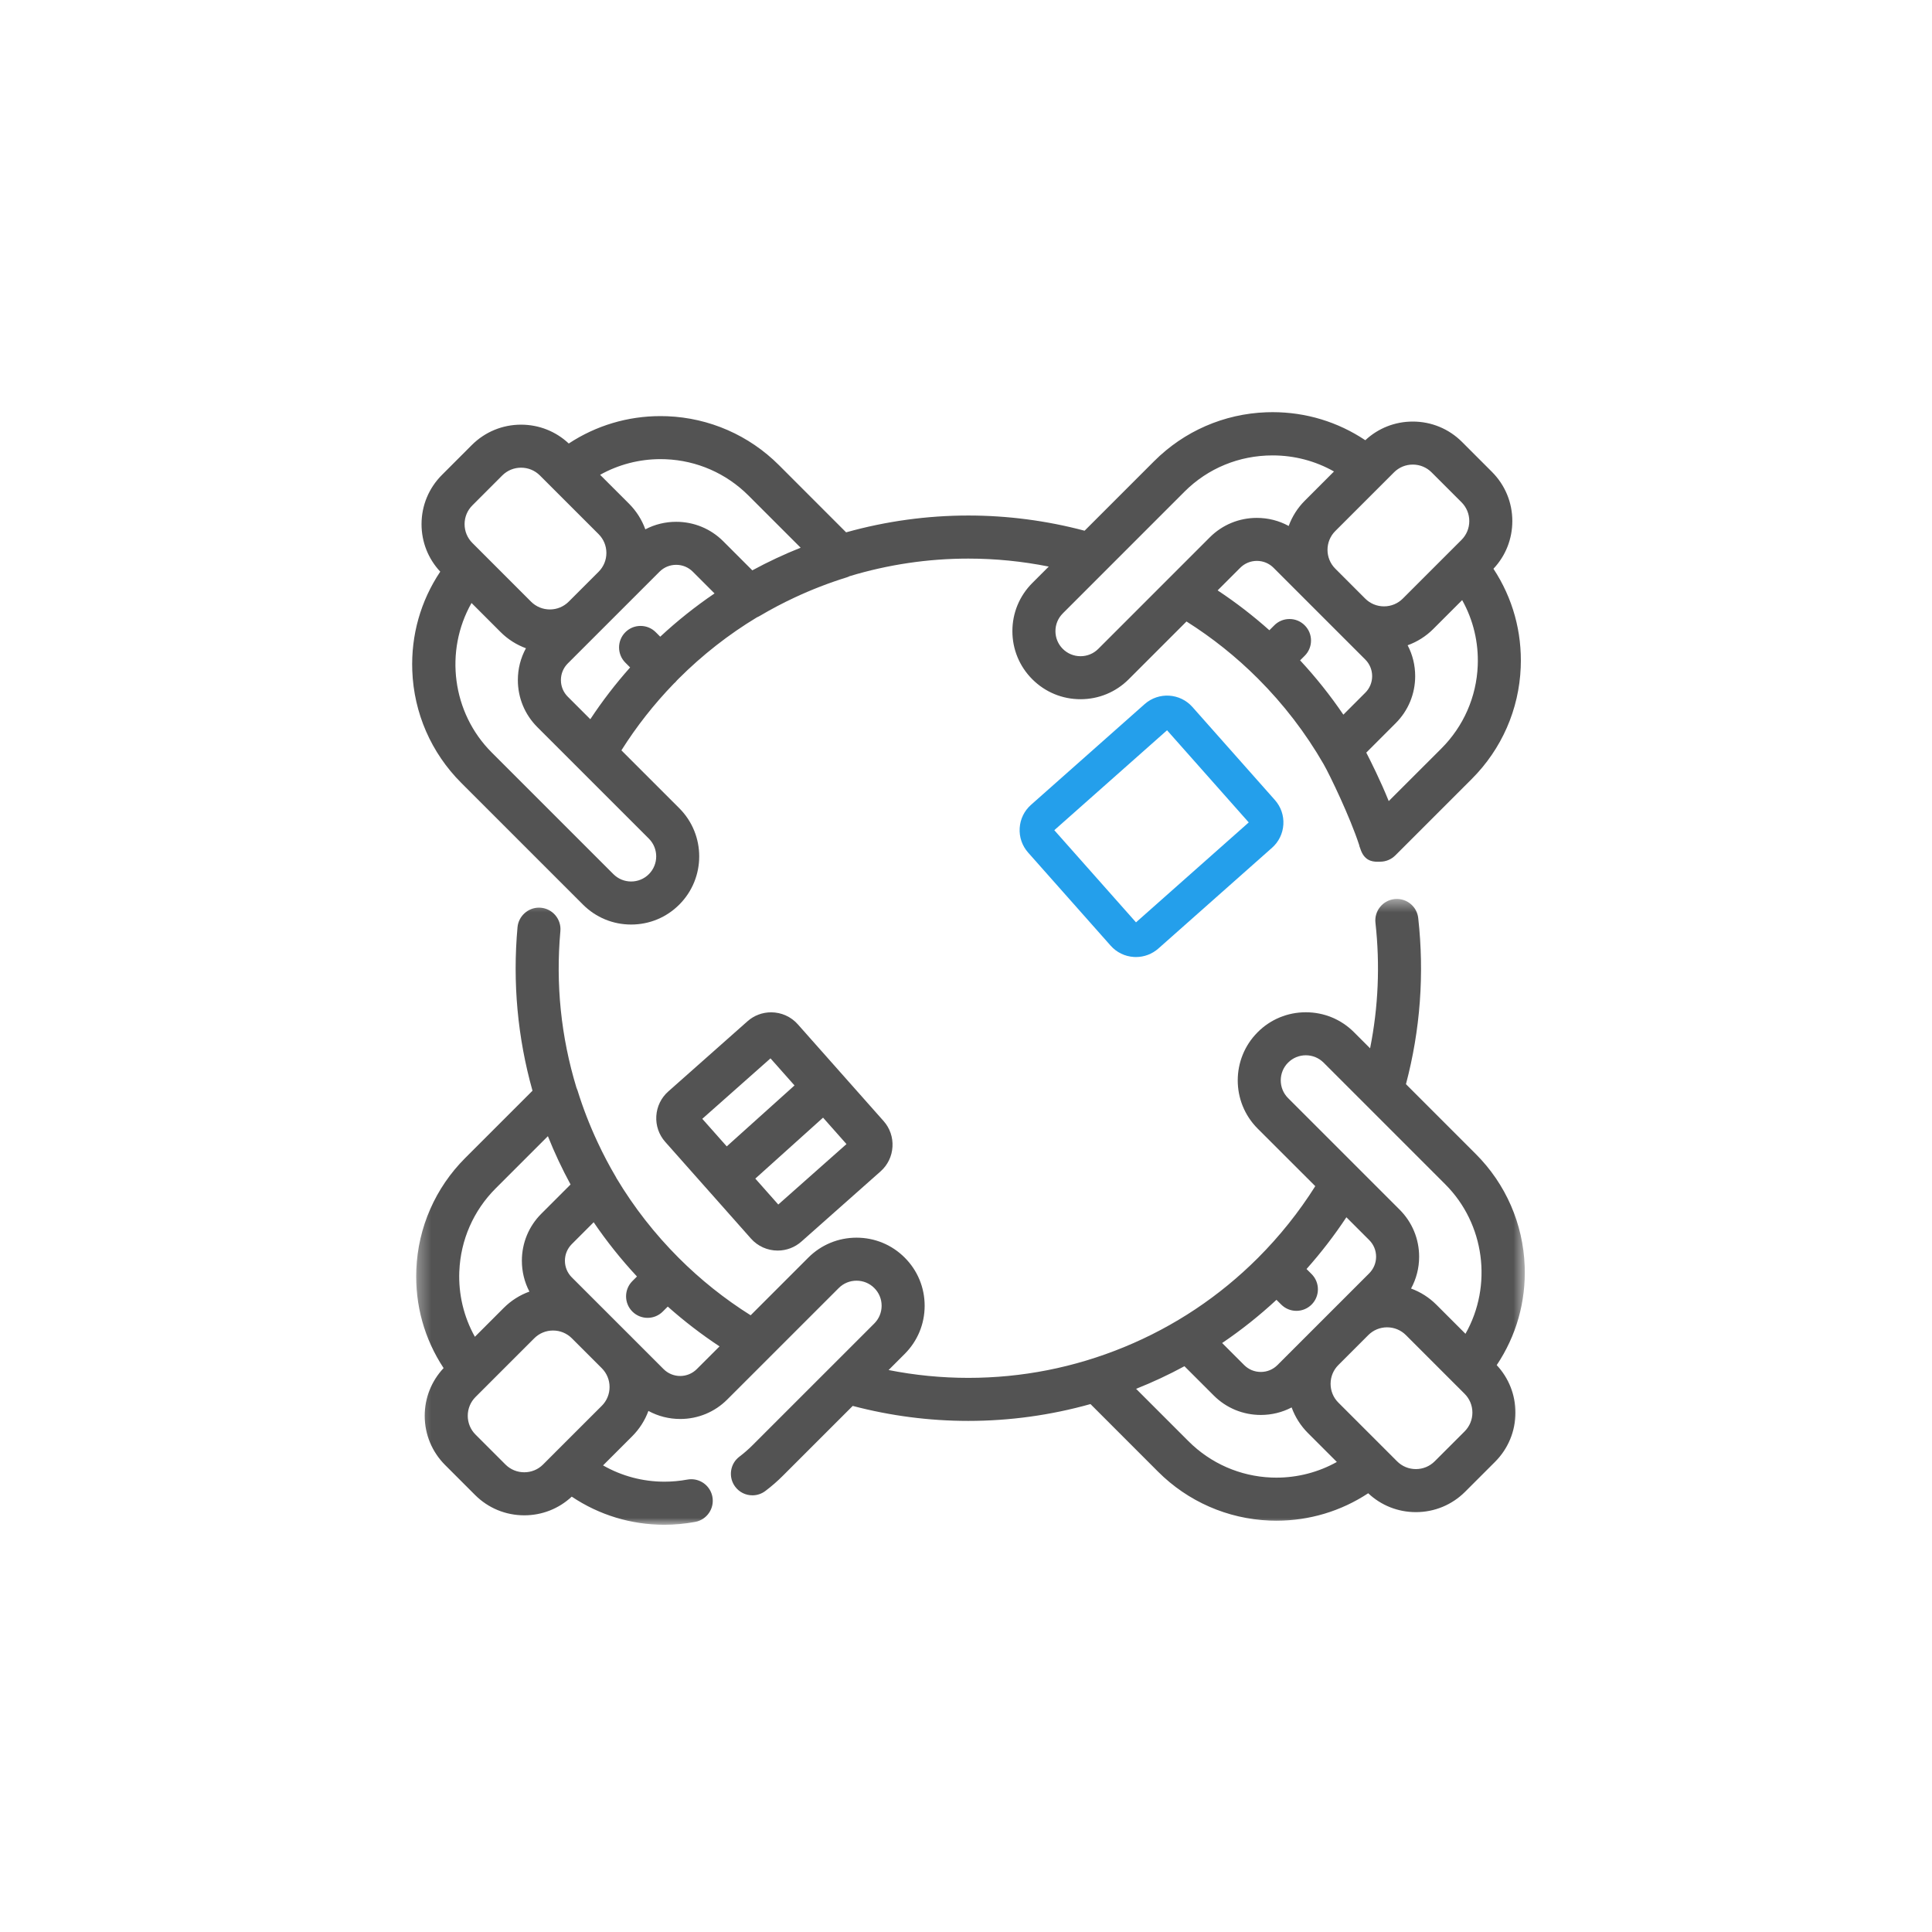 <svg xmlns="http://www.w3.org/2000/svg" xmlns:xlink="http://www.w3.org/1999/xlink" width="150" height="150" viewBox="0 0 150 150">
    <defs>
        <path id="prefix__a" d="M0.312 0.449L86.385 0.449 86.385 49.036 0.312 49.036z"/>
    </defs>
    <g fill="none" fill-rule="evenodd">
        <path d="M0 0H150V150H0z"/>
        <g>
            <g transform="translate(32 32) translate(0 37.344)">
                <mask id="prefix__b" fill="#fff">
                    <use xlink:href="#prefix__a"/>
                </mask>
                <path fill="#535353" d="M81.779 34.212l-2.263-2.263c-.557-.557-1.228-.983-1.963-1.252.412-.754.628-1.598.628-2.47 0-1.38-.538-2.679-1.514-3.655l-8.66-8.659c-.76-.759-.759-1.995 0-2.756.367-.366.856-.569 1.378-.569.52 0 1.01.203 1.378.57l9.453 9.454c3.063 3.063 3.683 7.862 1.563 11.6m-.067 7.578l-2.324 2.323c-.39.389-.907.603-1.46.603-.551 0-1.07-.214-1.458-.603l-4.56-4.559c-.39-.389-.603-.908-.603-1.459 0-.55.213-1.067.601-1.456l2.33-2.33c.389-.387.905-.6 1.456-.6.552 0 1.07.214 1.459.602l3.543 3.544.088.088.033.034.122.121.773.772c.39.39.605.908.605 1.46 0 .55-.215 1.069-.605 1.46m-14.615 3.59c-.13 0-.26-.002-.388-.008-2.429-.097-4.715-1.098-6.436-2.82l-4.067-4.068c.646-.256 1.285-.532 1.906-.823.614-.286 1.235-.6 1.848-.932l2.275 2.274c.974.975 2.273 1.51 3.654 1.51.842 0 1.66-.2 2.394-.584.268.743.7 1.423 1.265 1.989l2.245 2.245c-1.43.797-3.043 1.217-4.696 1.217m.008-13.806l.366.366c.317.316.736.49 1.182.49.446 0 .866-.175 1.182-.49.65-.652.65-1.712-.001-2.363l-.395-.395c1.127-1.265 2.165-2.614 3.094-4.018l1.771 1.77c.346.345.536.803.536 1.292 0 .487-.191.946-.536 1.291l-2.418 2.419-.014.013-2.303 2.303-.009.006-.024.027-2.355 2.355c-.344.344-.803.534-1.291.534-.49 0-.948-.19-1.293-.534l-1.71-1.712c1.489-1.007 2.904-2.134 4.218-3.354M20.81 37.487c-.488 0-.946-.19-1.291-.535l-2.376-2.376-.056-.057-1.083-1.081-1.24-1.241-.01-.01-.006-.005-2.353-2.352c-.345-.345-.535-.803-.535-1.291 0-.488.19-.946.535-1.291l1.697-1.697c1.01 1.484 2.138 2.898 3.362 4.212l-.358.358c-.651.651-.651 1.711 0 2.363.316.315.736.49 1.182.49.446 0 .866-.175 1.181-.49l.386-.385c1.262 1.123 2.611 2.16 4.02 3.09L22.1 36.952c-.346.344-.804.535-1.292.535m-6.086 2.315l-3.643 3.64-.001.003-.121.12-.794.795c-.39.39-.907.603-1.46.603-.552 0-1.07-.214-1.46-.603l-2.323-2.323c-.39-.39-.604-.909-.604-1.46 0-.551.214-1.07.604-1.46l.893-.892.019-.02L9.48 34.56c.39-.39.908-.603 1.46-.603.547 0 1.063.212 1.453.598l2.218 2.217.112.112c.389.39.604.908.604 1.459s-.215 1.07-.604 1.46M3.662 29.36c.098-2.43 1.099-4.715 2.82-6.436l4.056-4.055c.512 1.283 1.102 2.54 1.76 3.75l-2.266 2.266c-.976.974-1.514 2.272-1.514 3.654 0 .844.2 1.662.586 2.396-.744.267-1.423.698-1.986 1.26L4.87 34.444c-.864-1.546-1.281-3.293-1.21-5.083m82.716-.398c-.12-3.29-1.468-6.384-3.798-8.712l-5.42-5.421c1.115-4.212 1.436-8.548.953-12.895-.094-.847-.808-1.485-1.66-1.485-.061 0-.123.002-.184.01-.916.101-1.579.928-1.477 1.844.363 3.267.223 6.54-.416 9.742l-1.25-1.25c-.998-.999-2.326-1.548-3.74-1.548-1.416 0-2.746.55-3.741 1.55-2.061 2.062-2.06 5.418 0 7.48l4.475 4.471c-1.265 2.007-2.76 3.878-4.448 5.568-2.99 2.99-6.49 5.322-10.396 6.927-3.857 1.585-7.927 2.389-12.096 2.389-2.073 0-4.151-.204-6.188-.608l1.25-1.25c1-1 1.55-2.328 1.55-3.74 0-1.415-.551-2.744-1.55-3.74-.997-.998-2.325-1.547-3.74-1.547-1.414 0-2.742.55-3.74 1.546l-4.48 4.48c-2.022-1.27-3.899-2.768-5.586-4.457-1.857-1.857-3.48-3.934-4.82-6.173l-.002-.002c-.01-.025-.027-.062-.053-.103-.52-.88-.998-1.79-1.418-2.694-.612-1.304-1.139-2.662-1.564-4.036-.022-.067-.048-.135-.082-.208-1.2-3.946-1.619-8.035-1.247-12.154.084-.917-.595-1.732-1.513-1.815-.05-.005-.102-.007-.153-.007-.855 0-1.585.668-1.662 1.52-.388 4.293.002 8.561 1.163 12.694L4.12 20.561C1.803 22.877.455 25.954.323 29.224c-.11 2.742.622 5.38 2.118 7.65C1.495 37.883.975 39.19.975 40.578c0 1.443.562 2.8 1.584 3.823l2.323 2.323c1.02 1.02 2.377 1.581 3.823 1.581 1.381 0 2.682-.513 3.685-1.45 2.135 1.43 4.613 2.183 7.187 2.183.799 0 1.604-.075 2.395-.221.439-.082.82-.328 1.073-.696.253-.368.347-.812.266-1.251-.146-.792-.838-1.367-1.643-1.367-.1 0-.203.01-.303.028-.587.108-1.185.163-1.778.163-1.678 0-3.315-.435-4.766-1.265l2.265-2.264c.559-.56.988-1.23 1.256-1.964.753.41 1.597.625 2.47.625 1.38 0 2.678-.537 3.651-1.511l3.247-3.245.007-.008 5.405-5.404c.367-.367.857-.569 1.379-.569s1.011.202 1.378.57c.368.366.57.854.57 1.376 0 .52-.203 1.009-.57 1.377l-3.336 3.336c-.01.008-.016.015-.023.022l-6.096 6.095c-.318.318-.66.616-1.015.885-.356.268-.586.66-.647 1.102-.06.442.053.882.323 1.238.318.421.804.663 1.333.663.367 0 .715-.117 1.007-.339.479-.361.937-.76 1.362-1.186l5.419-5.417c2.932.773 5.95 1.164 8.973 1.164 3.202 0 6.392-.439 9.486-1.307l5.246 5.249c2.317 2.317 5.395 3.664 8.665 3.796.17.006.347.01.526.01 2.552 0 5.007-.735 7.125-2.13 1.005.946 2.312 1.465 3.702 1.465 1.445 0 2.802-.562 3.822-1.58l2.324-2.324c1.021-1.022 1.583-2.38 1.583-3.823 0-1.38-.515-2.682-1.453-3.687 1.522-2.275 2.272-4.923 2.172-7.681" mask="url(#prefix__b)"/>
            </g>
            <path fill="#535353" d="M4.608 14.815l2.262 2.262c.557.557 1.228.984 1.964 1.253-.413.753-.628 1.598-.628 2.47 0 1.381.538 2.678 1.514 3.655l8.659 8.658c.759.76.758 1.996-.001 2.756-.367.367-.856.57-1.378.57-.52 0-1.008-.203-1.376-.57l-9.455-9.455c-3.062-3.062-3.683-7.86-1.56-11.599zm.066-7.577l2.323-2.325c.39-.388.908-.602 1.46-.602.552 0 1.07.214 1.46.603l.908.908.012.012.003.002c0 .002.002.003.004.005l3.632 3.631c.39.39.604.909.604 1.46 0 .551-.215 1.07-.604 1.46l-2.324 2.323c-.39.388-.907.603-1.46.603-.551 0-1.07-.215-1.46-.603l-4.557-4.559c-.39-.389-.605-.908-.605-1.46 0-.551.215-1.07.604-1.458zm14.609-3.591c.13 0 .262.002.393.008 2.43.096 4.715 1.098 6.436 2.82l4.05 4.049c-1.282.51-2.54 1.1-3.752 1.758l-2.258-2.259c-.974-.974-2.272-1.51-3.654-1.51-.842 0-1.66.2-2.395.585-.268-.744-.699-1.423-1.265-1.99l-2.246-2.244c1.43-.798 3.04-1.217 4.69-1.217zm-.023 13.786l-.346-.346c-.315-.316-.735-.49-1.182-.49-.446 0-.865.174-1.18.49-.651.65-.651 1.711 0 2.362l.37.371c-1.122 1.26-2.159 2.608-3.091 4.02l-1.749-1.748c-.345-.344-.534-.803-.534-1.292 0-.487.19-.946.534-1.29l7.124-7.123c.345-.345.804-.534 1.292-.534s.947.19 1.291.534l1.687 1.687c-1.484 1.007-2.899 2.134-4.216 3.359zm31.256-1.81l9.453-9.455c1.813-1.812 4.24-2.81 6.834-2.81 1.687 0 3.324.43 4.767 1.248L69.308 6.87c-.559.559-.986 1.23-1.254 1.966-.754-.412-1.6-.627-2.472-.627-1.382 0-2.68.536-3.654 1.51l-8.658 8.659c-.367.367-.856.57-1.377.57-.522 0-1.011-.203-1.379-.57-.368-.367-.57-.857-.57-1.378 0-.52.203-1.008.572-1.376zM76.23 4.673c.388-.389.906-.603 1.458-.603.552 0 1.07.214 1.46.604l2.324 2.323c.389.39.603.908.603 1.459 0 .552-.214 1.07-.603 1.46l-.908.908c-.006.004-.012.012-.02.019l-3.632 3.632c-.388.389-.907.603-1.458.603-.552 0-1.07-.214-1.46-.603l-2.323-2.324c-.805-.805-.805-2.114 0-2.92l4.559-4.557zm6.501 15.002c-.097 2.428-1.099 4.713-2.82 6.435l-4.09 4.087c-.636-1.576-1.402-3.102-1.744-3.764l2.283-2.284c.976-.975 1.514-2.272 1.514-3.654 0-.844-.2-1.662-.586-2.397.744-.267 1.424-.697 1.988-1.261l2.246-2.246c.864 1.547 1.281 3.293 1.209 5.084zm-8.733 2.11l-1.7 1.701c-1.006-1.482-2.133-2.897-3.358-4.216l.357-.357c.316-.316.49-.735.49-1.182 0-.446-.174-.866-.49-1.181-.315-.316-.734-.49-1.181-.49-.446 0-.866.174-1.181.49l-.382.382c-1.262-1.126-2.61-2.165-4.017-3.095l1.756-1.756c.344-.344.803-.534 1.292-.534s.948.19 1.292.534l2.379 2.38.016.017.041.04 4.686 4.685c.345.344.535.804.535 1.292s-.19.947-.535 1.29zM3.806 28.778l9.455 9.454c.999.999 2.327 1.549 3.74 1.549 1.416 0 2.745-.55 3.74-1.55 2.062-2.062 2.061-5.418 0-7.48l-4.495-4.494c1.165-1.85 2.534-3.593 4.073-5.183.043-.036.08-.07.114-.104.045-.045.087-.094.133-.152l.13-.131c1.832-1.831 3.88-3.435 6.084-4.764.075-.03.146-.067.214-.106.883-.522 1.79-1 2.697-1.423 1.307-.612 2.665-1.138 4.038-1.564.08-.025.16-.057.242-.098 2.998-.905 6.096-1.363 9.208-1.363 2.09 0 4.188.208 6.246.62l-1.273 1.272c-1 1-1.55 2.327-1.55 3.74 0 1.413.55 2.742 1.55 3.74.998.997 2.326 1.546 3.74 1.546 1.414 0 2.742-.55 3.74-1.547l4.488-4.488c2.005 1.264 3.87 2.755 5.55 4.436 1.989 1.99 3.703 4.223 5.092 6.635.504.876 2.062 4.139 2.753 6.25.022.104.054.208.097.307.285.919.891 1.025 1.322 1.025l.12-.001.096-.002c.448 0 .866-.174 1.182-.488l5.941-5.94c2.317-2.318 3.666-5.394 3.796-8.665.11-2.74-.621-5.378-2.118-7.65.947-1.006 1.466-2.314 1.466-3.702 0-1.444-.562-2.8-1.583-3.822L81.51 2.31C80.49 1.292 79.133.73 77.688.73c-1.382 0-2.683.513-3.686 1.449C71.867.752 69.386 0 66.804 0c-.16 0-.325.002-.485.009-3.29.12-6.384 1.468-8.714 3.798l-5.398 5.398c-2.952-.783-5.988-1.18-9.025-1.18-3.2 0-6.391.44-9.49 1.306l-5.217-5.22C26.157 1.795 23.079.447 19.809.316c-.175-.007-.354-.01-.53-.01-2.549 0-5.003.734-7.12 2.128C11.152 1.49 9.845.971 8.456.971c-1.445 0-2.802.561-3.823 1.58L2.311 4.874C1.291 5.896.728 7.252.728 8.696c0 1.382.514 2.684 1.453 3.687C.659 14.66-.091 17.307.009 20.065c.12 3.289 1.468 6.383 3.797 8.712zM28.426 61.52l-1.784-2.014 5.26-4.732 1.818 2.052-5.294 4.693zm-5.9-6.656l5.295-4.693 1.864 2.102-5.261 4.732-1.898-2.14zm5.342-8.268c-.677 0-1.33.246-1.835.696l-6.15 5.45c-.553.49-.882 1.168-.928 1.907-.044.74.201 1.45.69 2.004l3.381 3.813.012.016.025.026.005.004 3.237 3.652c.524.592 1.28.93 2.073.93.678 0 1.33-.246 1.836-.694l6.151-5.453c.553-.49.882-1.166.926-1.906.045-.74-.2-1.45-.69-2.003l-6.659-7.51c-.524-.593-1.28-.932-2.074-.932z" transform="translate(32 32)"/>
            <path fill="#249FEB" d="M49.856 32.456l8.753-7.758 6.343 7.155-8.753 7.758-6.343-7.155zm17.127-2.342l-6.404-7.224c-.961-1.084-2.624-1.184-3.709-.223l-8.822 7.82c-.526.465-.838 1.107-.88 1.808-.042.7.192 1.375.657 1.9l6.404 7.224c.465.525 1.107.838 1.808.88.053.003.107.005.161.005.64 0 1.258-.235 1.74-.662l8.822-7.82c.524-.464.837-1.106.88-1.808.042-.7-.191-1.375-.657-1.9z" transform="translate(32 32)"/>
        </g>
    </g>
</svg>
